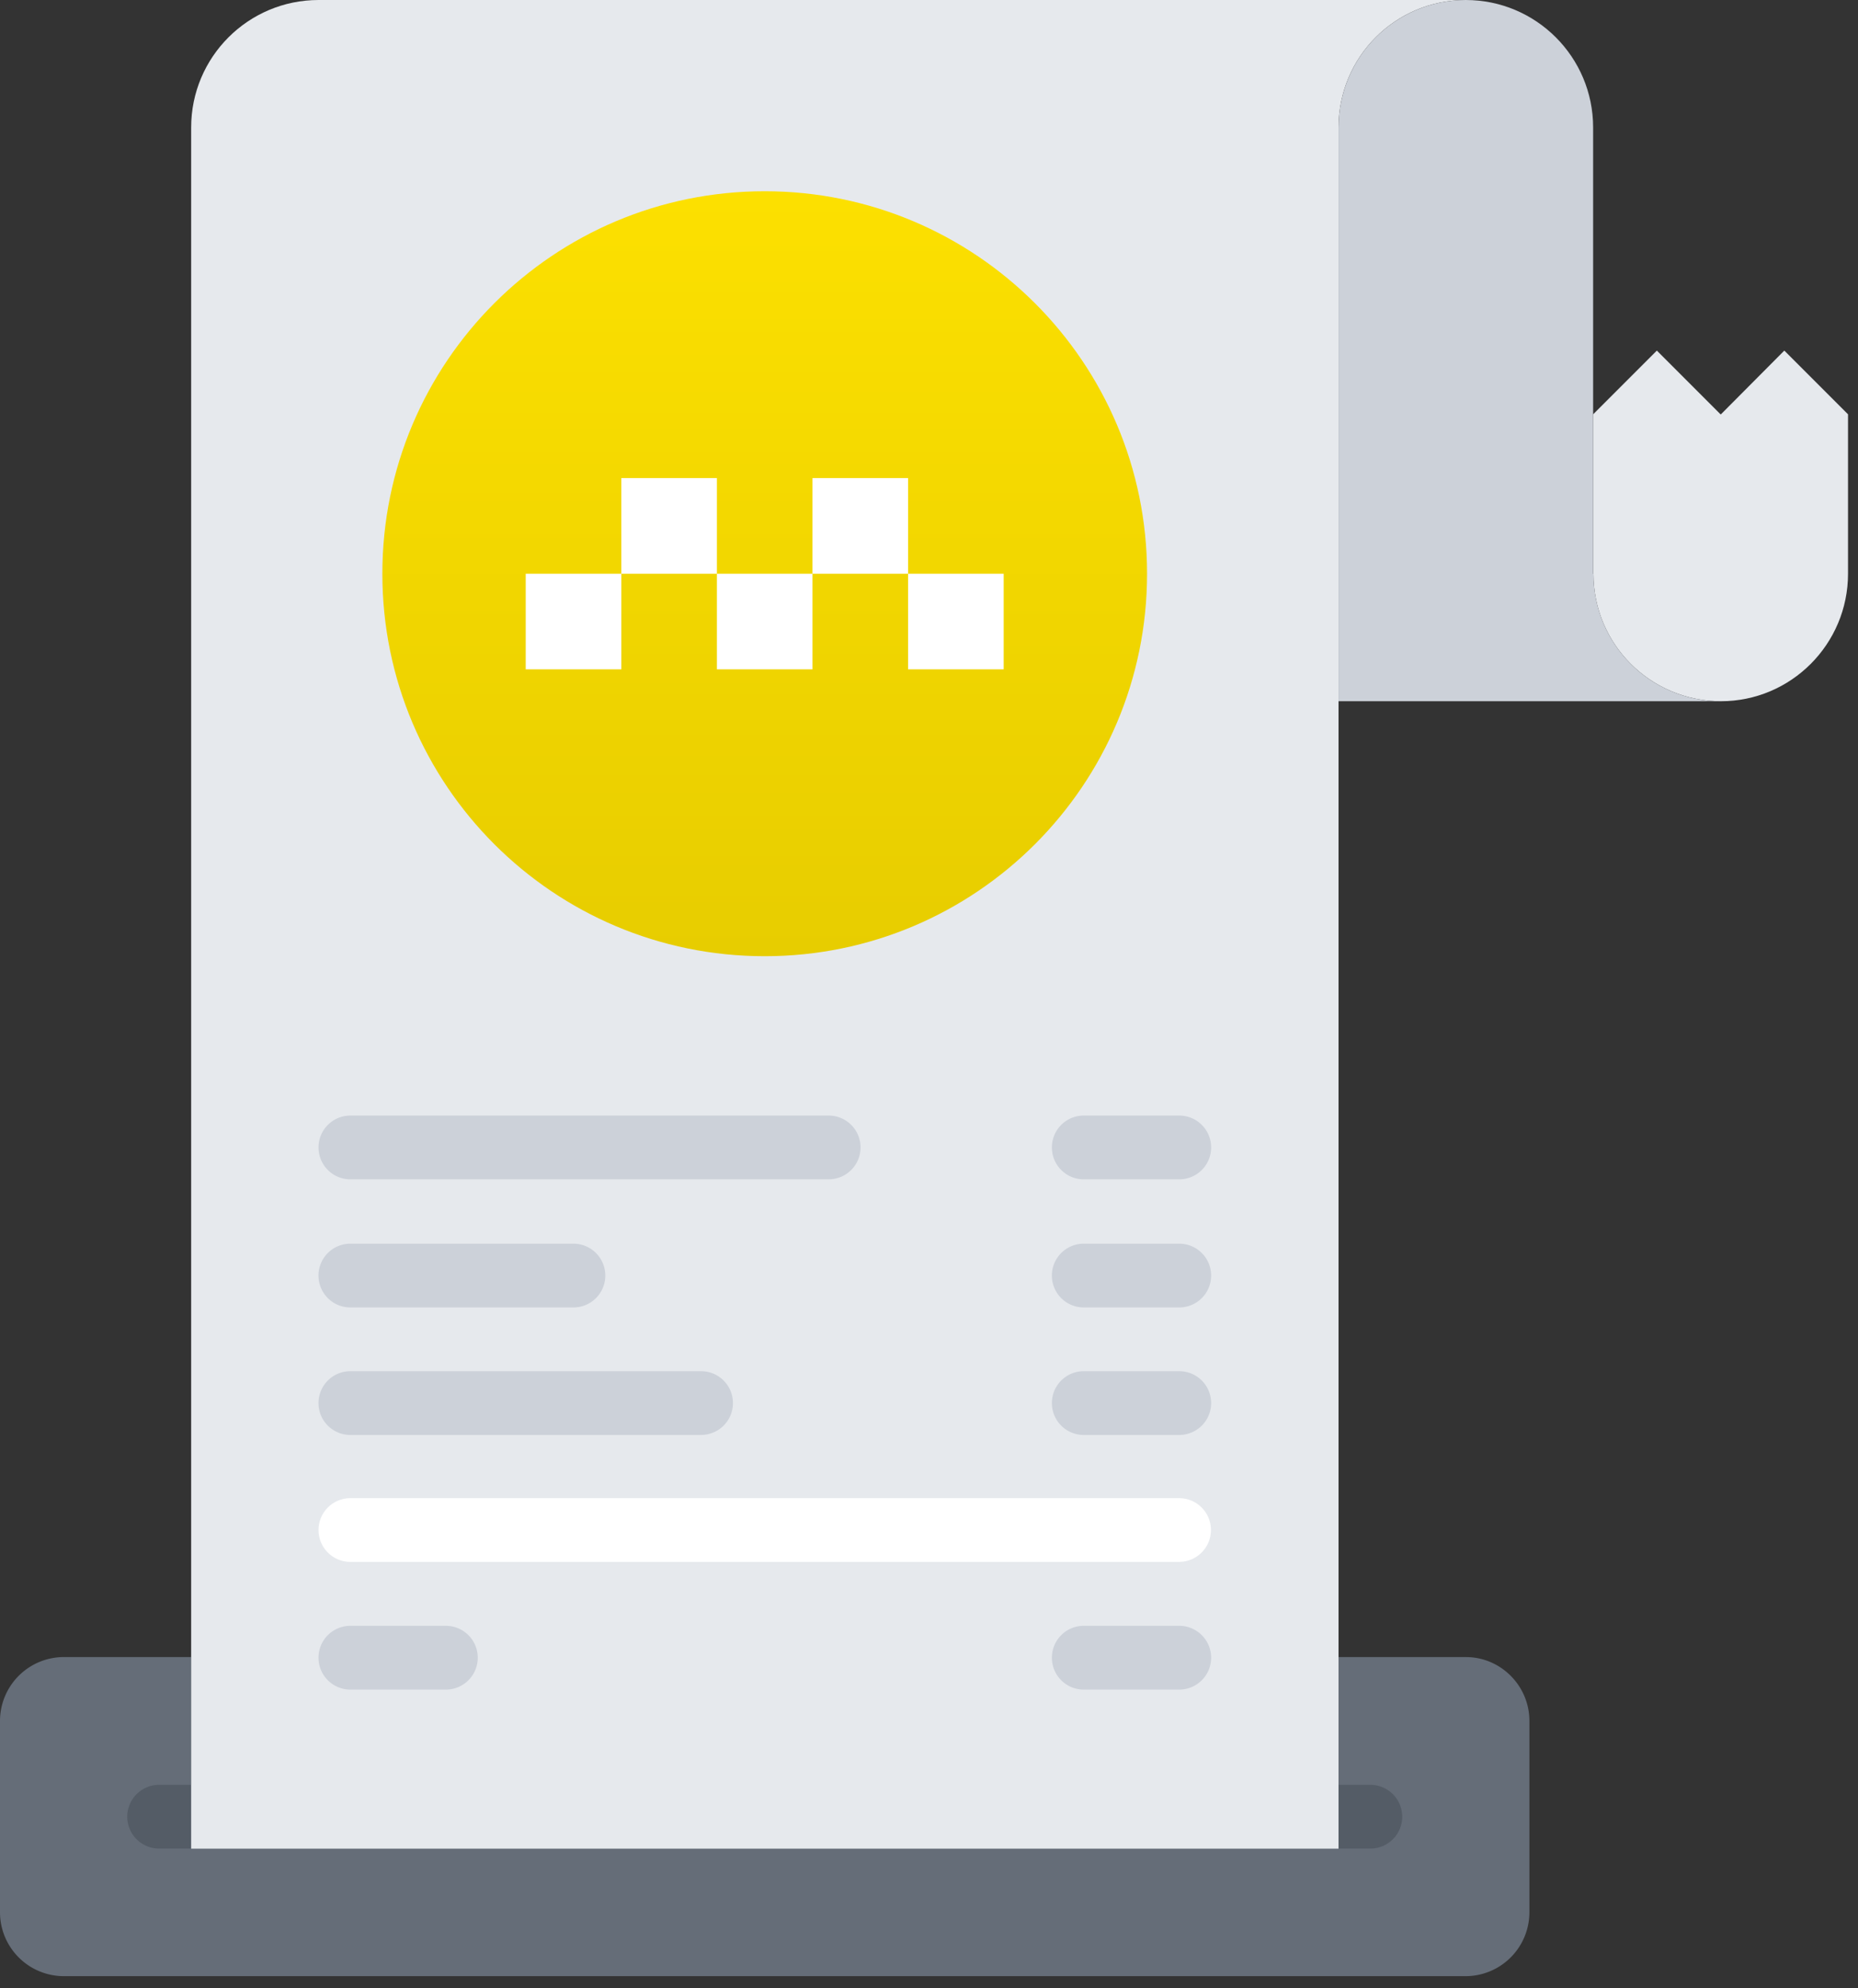 <svg fill="none" height="92" width="86" xmlns="http://www.w3.org/2000/svg" xmlns:xlink="http://www.w3.org/1999/xlink"><rect width="100%" height="100%" fill="#333333" stroke="none"/><linearGradient id="a" gradientUnits="userSpaceOnUse" x1="35.395" x2="35.395" y1="8.849" y2="44.244"><stop offset="0" stop-color="#fce000"/><stop offset="1" stop-color="#e7cd00"/></linearGradient><path d="m8.849 84.064h53.107v-7.39h5.9c1.607 0 2.934 1.328 2.934 2.95v8.864a2.958 2.958 0 0 1 -2.95 2.95h-64.89a2.958 2.958 0 0 1 -2.95-2.951v-8.864a2.958 2.958 0 0 1 2.95-2.95h5.899v7.39z" fill="#656d78"/><path d="m63.428 85.535h-56.063a1.473 1.473 0 1 1 0-2.95h56.063c.816 0 1.475.66 1.475 1.476 0 .815-.66 1.474-1.475 1.474z" fill="#545c66"/><path d="m14.748 0c-3.26 0-5.9 2.64-5.9 5.9v79.64h53.108v-79.641c0-3.259 2.625-5.899 5.885-5.899z" fill="#e6e9ed"/><path d="m35.395 8.849c-9.778 0-17.697 7.92-17.697 17.697 0 9.778 7.92 17.698 17.697 17.698 9.763 0 17.698-7.92 17.698-17.698 0-9.777-7.935-17.697-17.698-17.697z" fill="url(#a)"/><path d="m85.538 19.172v7.374c0 3.26-2.64 5.9-5.884 5.9-3.26 0-5.9-2.64-5.9-5.9h-.014v-7.374l2.95-2.95 2.949 2.95h.015l2.935-2.95 2.95 2.95z" fill="#e6e9ed"/><path d="m79.654 32.446h-17.698v-26.547c0-3.259 2.626-5.899 5.885-5.899 3.26 0 5.899 2.64 5.899 5.9v20.646h.015c0 3.26 2.64 5.9 5.899 5.9z" fill="#ccd1d9"/><path d="m42.032 26.546h4.424v4.425h-4.424zm-4.425-4.424h4.425v4.424h-4.425zm-4.424 4.424h4.424v4.425h-4.424zm-4.424-4.424h4.424v4.424h-4.424zm-4.425 4.424h4.425v4.425h-4.425z" fill="#fff"/><path d="m54.584 60.496h-4.422a1.473 1.473 0 1 1 0-2.95h4.422a1.474 1.474 0 1 1 0 2.95zm-28.04 0h-10.328a1.473 1.473 0 1 1 0-2.95h10.326c.816 0 1.475.66 1.475 1.476 0 .815-.66 1.474-1.475 1.474zm28.04 5.9h-4.422c-.815 0-1.474-.66-1.474-1.475 0-.816.659-1.475 1.474-1.475h4.422a1.474 1.474 0 1 1 0 2.95zm-22.134 0h-16.233c-.816 0-1.475-.66-1.475-1.475 0-.816.66-1.475 1.475-1.475h16.233c.815 0 1.475.659 1.475 1.475 0 .815-.66 1.474-1.475 1.474zm22.134-11.828h-4.422c-.815 0-1.474-.66-1.474-1.475 0-.816.659-1.475 1.474-1.475h4.422a1.474 1.474 0 1 1 0 2.95zm-16.23 0h-22.136c-.816 0-1.475-.66-1.475-1.475 0-.816.66-1.475 1.475-1.475h22.138c.816 0 1.475.66 1.475 1.475s-.66 1.474-1.475 1.474z" fill="#ccd1d9"/><path d="m54.576 72.27h-38.36c-.815 0-1.474-.66-1.474-1.475 0-.816.66-1.475 1.475-1.475h38.36c.815 0 1.474.66 1.474 1.475s-.66 1.474-1.475 1.474z" fill="#fff"/><path d="m54.584 78.178h-4.422c-.815 0-1.474-.66-1.474-1.475 0-.816.659-1.475 1.474-1.475h4.422a1.474 1.474 0 1 1 0 2.95zm-33.946 0h-4.421c-.816 0-1.475-.66-1.475-1.475 0-.816.66-1.475 1.475-1.475h4.421c.816 0 1.475.66 1.475 1.475s-.66 1.475-1.475 1.475z" fill="#ccd1d9"/></svg>
